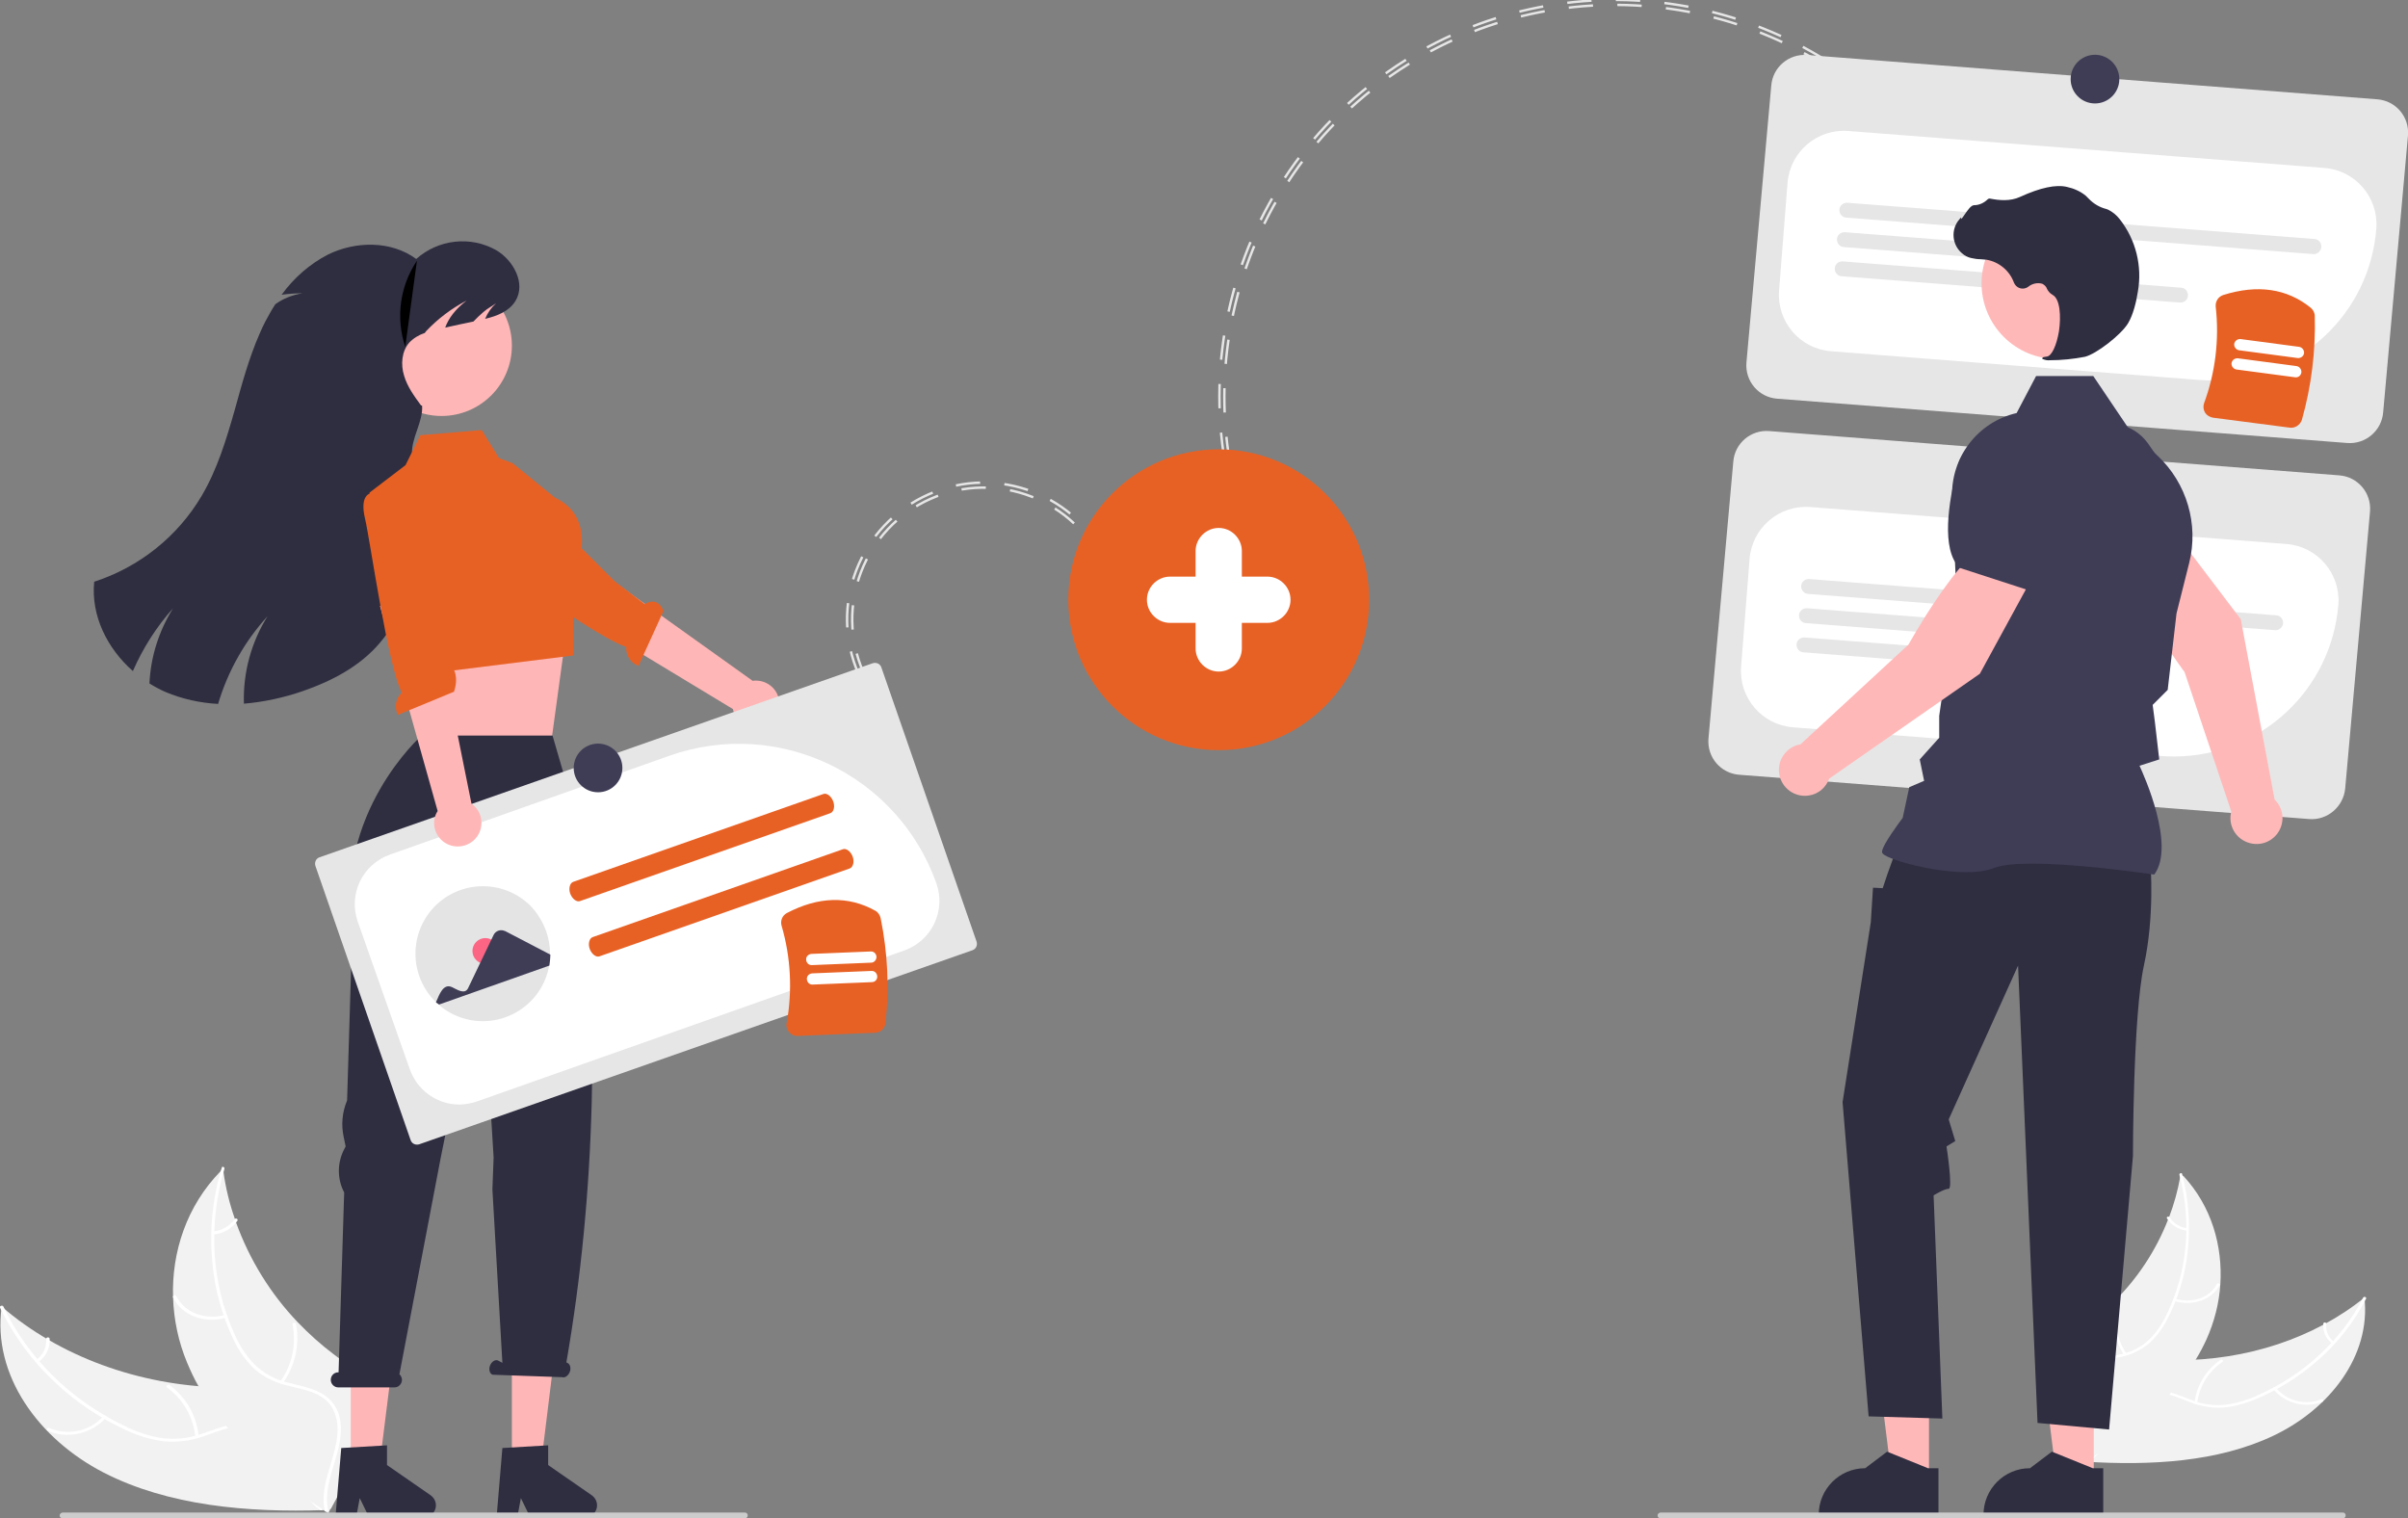 
<!-- Generator: Adobe Illustrator 24.0.0, SVG Export Plug-In . SVG Version: 6.00 Build 0)  -->
<svg version="1.1" id="Layer_1" xmlns="http://www.w3.org/2000/svg" xmlns:xlink="http://www.w3.org/1999/xlink" x="0px" y="0px"
	 viewBox="0 0 989.3 623.8" style="enable-background:new 0 0 989.3 623.8;" xml:space="preserve">
<rect x="0" y="0" width="989.3" height="623.8" fill="#808080" stroke="none"/>
<style type="text/css">
	.path{fill:none;}
	.color{fill:#E86124;}
    .leaf{fill:#F2F2F2;}
    .leaf_shade{fill:#FFFFFF;}
    .leaf_2{fill:#F2F2F2;}
    .leaf_shade_2{fill:#FFFFFF;}
	.st0{fill:#E6E6E6;}
	.st1{fill:#FFFFFF;}
	.st2{fill:#F2F2F2;}
	.st3{fill:#FFB8B8;}
	.st4{fill:#3F3D56;}
	.st5{fill:#2F2E41;}
	.st6{fill:#CCCCCC;}
	.st7{fill:#E86124;}
	.st8{fill:#FFB6B6;}
	.sun{fill:#FD6584;}
	.st10{fill:#E4E4E4;}

    .leaf, .leaf_shade {
                animation: shadeMoveleaf 0.5s ease-in-out infinite alternate;
            }
            
            @keyframes shadeMoveleaf {
                0% {
                    transform: translateX(0px);
                }
                100% {
                    transform: translateX(4px);
                }
            }

    .leaf_2, .leaf_shade_2 {
        animation: cloudMoveup 0.5s ease-in-out infinite alternate;
    }
    
    @keyframes cloudMoveup {
        0% {
            transform: translateY(0px);
        }
        100% {
            transform: translateY(4px);
        }
    }

    .sun {
        animation: sunMoveup 2.5s ease-in-out infinite alternate;
    }
    
    @keyframes sunMoveup {
        0% {
            transform: translateY(10px);
            opacity:0.2;
        }
        100% {
            transform: translateY(-4px);
            opacity:1;
        }
    }

	.path {
		stroke-dasharray: 10;
		stroke-dashoffset: 1000;
		animation: curve 5s linear alternate infinite;
	}
	 @keyframes curve {
		from {
			stroke-dashoffset: 500;
		}
		to {
			stroke-dashoffset: 0;
		}
    } 

	.color {
		 animation: color_change 8s alternate infinite;
	}
	 @keyframes color_change {
		0% {
			fill:#E6E6E6;
		}
		50% {
			fill:#E6E6E6;
		}	
		100% {
			fill:#E86124;
		}
    }

	

</style>
<path class="path" stroke="#E6E6E6" stroke-miterlimit="10" d="M587,19.1C658.3-19,748.6,1,796.6,68.6l-1.6,1.2C747.6,3,658.3-16.7,588,20.9c-6,3.2-11.7,6.8-17.3,10.7
	c-72.3,51.3-89.4,151.9-38.1,224.2l-1.6,1.2C479,183.7,496.3,81.9,569.5,30C575.1,26,581,22.4,587,19.1z"/>
<path class="st0" d="M964.3,182l-234.2-18.2c-7.6-0.6-13.2-7.2-12.6-14.8l10.2-113.8c0.6-7.6,7.2-13.2,14.8-12.6l234.2,18.2
	c7.6,0.6,13.2,7.2,12.6,14.8l-10.2,113.8C978.5,176.9,971.9,182.6,964.3,182z"/>
<path class="st1" d="M909,156.3c-1.8,0-3.6-0.1-5.4-0.2l-151.4-11.8c-12.7-1-22.2-12.1-21.3-24.8c0,0,0,0,0,0l3.5-44.4
	c1-12.7,12.1-22.2,24.8-21.3l195.8,15.2c12.7,1,22.2,12.1,21.3,24.8C973.6,129.1,944.3,156.2,909,156.3L909,156.3z"/>
<path class="st0" d="M950.4,104.4L758.5,89.4c-1.7-0.1-2.9-1.6-2.8-3.3c0.1-1.7,1.6-2.9,3.3-2.8l191.9,14.9c1.7,0.1,2.9,1.6,2.8,3.3
	C953.5,103.2,952.1,104.5,950.4,104.4L950.4,104.4z"/>
<path class="st0" d="M870.7,110.3l-113.2-8.8c-1.7-0.1-2.9-1.6-2.8-3.3c0.1-1.7,1.6-2.9,3.3-2.8l113.2,8.8c1.7,0.1,2.9,1.6,2.8,3.3
	C873.8,109.1,872.4,110.4,870.7,110.3C870.7,110.3,870.7,110.3,870.7,110.3L870.7,110.3z"/>
<path class="st0" d="M895.6,124.3l-139-10.8c-1.7-0.1-2.9-1.6-2.8-3.3c0.1-1.7,1.6-2.9,3.3-2.8c0,0,0,0,0,0l139,10.8
	c1.7,0.1,2.9,1.6,2.8,3.3S897.3,124.4,895.6,124.3L895.6,124.3z"/>
<path class="st0" d="M948.7,336.5l-234.2-18.2c-7.6-0.6-13.2-7.2-12.6-14.8l10.2-113.8c0.6-7.6,7.2-13.2,14.8-12.6l234.2,18.2
	c7.6,0.6,13.2,7.2,12.6,14.8l-10.2,113.8C962.8,331.4,956.2,337.1,948.7,336.5z"/>
<path class="st1" d="M893.3,310.8c-1.8,0-3.5-0.1-5.3-0.2l-151.4-11.8c-12.7-1-22.2-12.1-21.3-24.8c0,0,0,0,0,0l3.5-44.4
	c1-12.7,12.1-22.2,24.8-21.3c0,0,0,0,0,0l195.8,15.2c12.7,1,22.2,12.1,21.3,24.8c0,0,0,0,0,0C957.9,283.6,928.5,310.7,893.3,310.8z"
	/>
<path class="st0" d="M934.7,258.9l-191.9-14.9c-1.7-0.1-2.9-1.6-2.8-3.3c0.1-1.7,1.6-2.9,3.3-2.8l0,0l191.9,14.9
	c1.7,0.1,2.9,1.6,2.8,3.3C937.8,257.7,936.4,259,934.7,258.9z"/>
<path class="st0" d="M855,264.8L741.9,256c-1.7-0.1-2.9-1.6-2.8-3.3s1.6-2.9,3.3-2.8l113.2,8.8c1.7,0.1,2.9,1.6,2.8,3.3
	S856.7,264.9,855,264.8z"/>
<path class="st0" d="M879.9,278.8l-139-10.8c-1.7-0.1-2.9-1.6-2.8-3.3s1.6-2.9,3.3-2.8l0,0l139,10.8c1.7,0.1,2.9,1.6,2.8,3.3
	S881.6,278.9,879.9,278.8z"/>
<path class="path" stroke="#E6E6E6" stroke-miterlimit="10" d="M352.8,277.1c-12.5-28.3,0.3-61.4,28.7-74s61.4,0.3,74,28.7l0,0l-1.8,0.8c-12.1-27.3-44-39.7-71.3-27.7
	c-27.3,12.1-39.7,44-27.7,71.3c0,0,0,0,0,0L352.8,277.1z"/>
<path class="leaf_2" d="M934.1,589.8c22.9-10.9,40-32.7,37.3-56.7c-20.5,16.6-48.5,25.9-77.4,25.7c-11.2-0.1-23.8-1.2-32,5.1
	c-5.1,3.9-7.4,10.2-7.7,16.4c-0.3,6.2,1.2,12.5,2.7,18.7l-0.5,1.5C883.5,602.2,911.2,600.7,934.1,589.8z"/>
<path class="leaf_shade_2" d="M970.9,533.1c-8.9,17.3-24.2,31.7-43.3,40.1c-4.2,2-8.6,3.3-13.2,3.9c-4.7,0.5-9.4-0.1-13.7-1.8
	c-4.1-1.5-8.2-3.4-12.6-4c-4.4-0.6-8.8,0.6-12.2,3.3c-4.1,3.2-6.5,7.5-8.7,11.9c-2.4,4.8-4.9,9.9-9.7,13.2c-0.6,0.4,0.2,1.2,0.8,0.8
	c8.3-5.7,9.5-16.1,16.1-23.1c3.1-3.6,7.7-5.5,12.5-5.2c4.5,0.3,8.7,2.3,12.9,3.9c4.3,1.7,8.8,2.4,13.4,2.2c4.6-0.4,9.1-1.6,13.4-3.4
	c9.2-3.8,17.8-9.2,25.3-15.7c8.3-7.2,15.2-15.9,20.2-25.7C972.3,532.9,971.2,532.5,970.9,533.1L970.9,533.1z"/>
<path class="leaf_shade_2" d="M934,570.8c4.9,5.8,13,7.9,20.2,5.1c0.7-0.3,0.1-1.3-0.5-1c-6.6,2.6-14.2,0.7-18.7-4.8
	C934.4,569.6,933.5,570.2,934,570.8L934,570.8z"/>
<path class="leaf_shade_2" d="M902.7,576.3c0.9-6.8,4.7-12.9,10.4-16.8c0.6-0.4-0.2-1.2-0.8-0.8c-5.9,4-9.8,10.4-10.7,17.5
	C901.4,576.8,902.6,577,902.7,576.3L902.7,576.3z"/>
<path class="leaf_shade_2" d="M958.8,551.2c-2.2-1.7-3.4-4.5-3.1-7.3c0.1-0.7-1.1-0.8-1.2-0.1c-0.3,3.1,1,6.1,3.5,8.1
	c0.2,0.2,0.6,0.3,0.8,0.1C958.9,551.8,959,551.5,958.8,551.2C958.8,551.3,958.8,551.2,958.8,551.2L958.8,551.2z"/>
<path class="leaf" d="M895.9,482.4c-0.1,0.4-0.1,0.8-0.2,1.2c-1,5.6-2.5,11-4.5,16.3c-0.1,0.4-0.3,0.8-0.5,1.2
	c-5,12.8-12.7,24.4-22.5,34c-4,3.9-8.3,7.5-12.9,10.8c-6.4,4.5-13.7,8.9-17.8,15c-0.4,0.6-0.8,1.3-1.1,2l18.2,36.8
	c0.1,0.1,0.2,0.1,0.3,0.2l0.7,1.5c0.3-0.2,0.5-0.3,0.8-0.5c0.1-0.1,0.3-0.2,0.4-0.3c0.1-0.1,0.2-0.1,0.3-0.2c0,0,0.1,0,0.1-0.1
	c0.1-0.1,0.2-0.1,0.3-0.2c1.4-0.9,2.9-1.8,4.3-2.8c0,0,0,0,0,0c10.9-7.1,21.2-15.2,29.6-24.5c0.3-0.3,0.5-0.6,0.8-0.9
	c3.7-4.2,7.1-8.7,10-13.5c1.6-2.6,3-5.3,4.3-8.1c3.2-7.2,5.2-14.8,5.7-22.7c1-15.7-3.6-32-15.2-44.5
	C896.5,483.1,896.2,482.7,895.9,482.4z"/>
<path class="leaf_shade" d="M895.4,482.7c5.1,19.4,3.3,39.9-5.3,57.4c-1.8,3.9-4.2,7.4-7.3,10.4c-3.2,3-7.2,5-11.5,5.9
	c-4.1,1-8.5,1.5-12.2,3.4c-3.7,1.8-6.2,5.3-6.9,9.4c-0.9,4.9,0.2,9.9,1.6,14.8c1.5,5.4,3.1,11,1.7,16.4c-0.2,0.7,1,0.9,1.2,0.3
	c2.3-9.4-3.8-18.8-3.6-28.3c0.1-4.4,1.7-8.7,5.8-11.2c3.6-2.1,8.1-2.7,12.3-3.7c4.2-0.8,8.2-2.7,11.5-5.4c3.2-2.8,5.8-6.3,7.7-10.1
	c4.4-8.4,7.2-17.6,8.3-27c1.3-10.9,0.6-22-2.2-32.7C896.4,481.7,895.2,482,895.4,482.7L895.4,482.7z"/>
<path class="leaf_shade" d="M893.3,534.5c7.5,2.3,15.4-0.5,18.6-6.5c0.3-0.6-0.8-1.1-1.1-0.5c-2.9,5.7-10.3,8.2-17.3,6
	C892.8,533.3,892.6,534.3,893.3,534.5L893.3,534.5z"/>
<path class="leaf_shade" d="M873.6,556.1c-3.9-5.8-5.2-13-3.6-19.9c0.2-0.7-1-0.9-1.2-0.3c-1.6,7.1-0.2,14.6,3.8,20.7
	C873,557.2,874,556.7,873.6,556.1z"/>
<path class="leaf_shade" d="M898.6,504.6c-3-0.3-5.6-2-7.3-4.5c-0.4-0.6-1.4-0.1-1,0.5c1.8,2.8,4.8,4.6,8,5c0.3,0,0.6-0.1,0.7-0.4
	C899.1,504.9,898.9,504.7,898.6,504.6z"/>
<path class="st3" d="M934.5,328.5l-13.9-74.1l-27.3-36L873,231.6c2.9,15.5,24.5,44.5,24.5,44.5l19.2,57.3c-0.1,0.3-0.1,0.6-0.2,0.9
	c-1,5.8,2.9,11.3,8.8,12.3c5.8,1,11.3-2.9,12.3-8.8C938.2,334.4,937,330.9,934.5,328.5L934.5,328.5z"/>
<path class="st4" d="M873.6,239.5l22.9-18.6l0-0.1c4.3-9.7-5.2-26.4-14-38.6c-6-8.4-17.4-10.7-26.2-5.3l0,0
	c-6.3,4-9.9,11.2-9.1,18.6l1.9,18.6L873.6,239.5z"/>
<polygon class="st3" points="792.5,608.2 777.3,608.2 770,549.4 792.5,549.4 "/>
<path class="st5" d="M796.4,603.2l-4.3,0l-16.8-6.8l-9,6.8h0c-10.6,0-19.1,8.6-19.1,19.1v0.6l49.2,0L796.4,603.2z"/>
<polygon class="st3" points="860.2,608.2 845,608.2 837.7,549.4 860.2,549.4 "/>
<path class="st5" d="M864.1,603.2l-4.3,0l-16.8-6.8l-9,6.8h0c-10.6,0-19.1,8.6-19.1,19.1v0.6l49.2,0L864.1,603.2z"/>
<path class="st5" d="M883.5,354.8c0,0,1.8,21.4-2.7,41.9s-4.5,78.2-4.5,78.2l-9.8,112.4l-29.4-2.7l-8-187.9l-28.5,63.2l2.7,8.9
	l-3.6,2.2c0,0,2.7,17.4,0.9,17.4s-6.2,2.7-6.2,2.7l3.6,91.7l-30.3-0.9L757,452.8l11.6-73.9l0.9-14.2l4,0.2l2-6l3.7-10.2L883.5,354.8
	z"/>
<path class="st4" d="M885,359.3l0.2-0.2c8.5-11.9-4.3-40.4-6.2-44.5l8.1-2.6l-1.8-15.5l-0.9-6.9l6.2-6.2l0-0.2l3.6-31.2l5.2-20.7
	c4-15.9-1-32.8-12.9-44l-12-11.3l-14.5-21.5h-23.5l-8,15.2c-16.1,3.7-27.2,18.4-26.5,34.9l1.8,39.9l-7.1,49.6l0,9l-8,8.9l1.8,8.8
	l-6.1,2.6l-2.7,12.6c-1.1,1.5-8.5,11.3-8.5,14c0,0.4,0.3,0.8,0.9,1.2c5,3.4,32.8,10.3,45.1,5.4c13.1-5.2,65.1,2.6,65.7,2.7
	L885,359.3z"/>
<path class="st6" d="M681,622.6c0,0.7,0.5,1.2,1.2,1.2h280.3c0.7,0,1.2-0.5,1.2-1.2s-0.5-1.2-1.2-1.2H682.2
	C681.5,621.5,681,622,681,622.6L681,622.6z"/>
<circle class="st3" cx="845.2" cy="116.4" r="31.1"/>
<path class="st5" d="M842.2,148c4.8,0,9.6-0.5,14.3-1.4c4.7-1.1,15-9.1,17.8-13.8l0,0c2.1-3.5,3.4-8.9,4-12.9
	c1.9-10.5-0.8-21.4-7.4-29.8c-1.3-1.7-3-3.1-4.9-4c-0.2-0.1-0.4-0.1-0.5-0.2c-2.9-0.7-5.4-2.2-7.4-4.3c-0.4-0.4-0.8-0.8-1.2-1.2
	c-2.2-1.8-4.9-3-7.7-3.6c-4.5-1.1-11,0.3-19.3,4.1c-4.1,1.9-8.7,1.4-12.3,0.7c-0.4-0.1-0.8,0.1-1.1,0.4c-1.5,1.4-3.4,2.3-5.5,2.3
	c-1.3,0.1-2.5,1.9-4.1,4.2c-0.3,0.5-0.8,1.1-1.1,1.5l-0.1-0.7l-0.7,0.8c-3.6,4.1-3.1,10.4,1,13.9c1.1,1,2.4,1.7,3.8,2
	c1.3,0.3,2.6,0.5,3.9,0.5c0.8,0.1,1.6,0.1,2.4,0.2c5.2,0.9,9.5,4.5,11.3,9.4c0.8,2,3,3,5,2.2c0.3-0.1,0.6-0.3,0.9-0.5
	c1.6-1.3,3.8-1.8,5.8-1.2c0.9,0.5,1.6,1.2,1.9,2.1c0.5,1,1.2,1.8,2.2,2.4c3.2,1.6,3.6,8.9,2.7,15c-1,5.9-3,10.2-5,10.4
	c-1.6,0.2-1.7,0.3-1.8,0.6l-0.1,0.2l0.2,0.2C840.4,148,841.3,148.1,842.2,148z"/>
<circle class="st7" cx="500.7" cy="246.4" r="61.8"/>
<path class="st3" d="M835,237.2l-20.4-13c-13,9-30.5,40.6-30.5,40.6l-44.4,41c-5.8,1-9.7,6.5-8.7,12.3c1,5.8,6.5,9.7,12.3,8.7
	c3.8-0.6,6.9-3.3,8.2-6.9l61.9-43.1L835,237.2z"/>
<path class="st4" d="M833.1,242.4l13.6-32.6l-4.9-18c-2-7.2-7.9-12.7-15.2-14.1l0,0c-10.1-1.9-20,4.4-22.5,14.4
	c-3.7,14.6-6.6,33.6,0.9,41.1l0.1,0.1L833.1,242.4z"/>
<path class="leaf" d="M42.6,605C16,591.3-3.3,565,0.7,536.8c23.6,20.4,56.2,32.4,90.2,33.2c13.3,0.3,28.1-0.6,37.5,7.2
	c5.8,4.8,8.3,12.2,8.4,19.6c0.1,7.3-1.9,14.7-3.9,21.9l0.5,1.7C101.7,621.5,69.1,618.6,42.6,605z"/>
<path class="leaf_shade" d="M1.4,536.8c9.8,20.7,27.3,38.2,49.5,48.9c4.9,2.5,10,4.2,15.4,5.1c5.5,0.7,11,0.2,16.2-1.6
	c4.9-1.6,9.8-3.7,15-4.3c5.1-0.6,10.3,1,14.3,4.3c4.7,3.9,7.4,9.1,9.8,14.3c2.7,5.8,5.4,11.9,10.9,15.9c0.7,0.5-0.3,1.4-1,1
	c-9.6-7.1-10.6-19.4-18.1-27.8c-3.5-3.9-8.5-6.9-14.5-6.6c-5.3,0.2-10.3,2.4-15.3,4.1c-5.1,1.8-10.5,2.5-15.9,2.1
	c-5.4-0.7-10.7-2.2-15.6-4.5c-10.7-4.9-20.6-11.4-29.2-19.5c-9.5-8.8-17.3-19.3-22.9-31C-0.3,536.5,1.1,536.1,1.4,536.8L1.4,536.8z"
	/>
<path class="leaf_shade" d="M43.5,582.5c-5.8,6.6-16.1,8.9-23.9,5.3c-0.8-0.4-0.1-1.5,0.7-1.1c7.7,3.3,16.7,1.3,22.3-5
	C43,581.1,44,581.9,43.5,582.5z"/>
<path class="leaf_shade" d="M80.2,590.2c-0.8-8.1-5-15.4-11.6-20.2c-0.7-0.5,0.3-1.4,1-1c6.8,5,11.2,12.6,12,21
	C81.6,590.9,80.2,591,80.2,590.2z"/>
<path class="leaf_shade" d="M15,558.6c2.7-1.9,4.2-5.1,4-8.5c-0.1-0.8,1.3-0.9,1.4-0.1c0.2,3.7-1.4,7.2-4.4,9.4c-0.3,0.3-0.7,0.3-1,0.1
	C14.8,559.3,14.7,558.9,15,558.6C15,558.6,15,558.6,15,558.6L15,558.6z"/>
<path class="leaf_2" d="M91.6,479.9c0.1,0.5,0.1,1,0.2,1.5c0.9,6.6,2.5,13.1,4.7,19.4c0.2,0.5,0.3,1,0.5,1.5
	c5.5,15.2,14.1,29.2,25.3,40.9c4.6,4.8,9.5,9.2,14.8,13.2c7.3,5.6,15.9,11,20.4,18.3c0.5,0.8,0.9,1.5,1.3,2.4l-22.8,42.7
	c-0.1,0.1-0.2,0.2-0.3,0.2l-0.8,1.7c-0.3-0.2-0.6-0.4-0.9-0.6c-0.2-0.1-0.3-0.2-0.5-0.3c-0.1-0.1-0.2-0.2-0.3-0.2
	c0,0-0.1-0.1-0.1-0.1c-0.1-0.1-0.2-0.1-0.3-0.2c-1.7-1.1-3.3-2.3-5-3.4c0,0,0,0,0,0c-12.6-8.8-24.4-18.7-34-30
	c-0.3-0.3-0.6-0.7-0.9-1c-4.3-5.1-8-10.5-11.3-16.3c-1.8-3.1-3.3-6.4-4.7-9.7c-3.6-8.6-5.5-17.7-5.8-26.9
	c-0.6-18.5,5.5-37.5,19.6-51.9C90.9,480.6,91.3,480.2,91.6,479.9z"/>
<path class="leaf_shade_2" d="M92.2,480.2c-6.7,22.7-5.4,46.9,4.1,67.8c2,4.6,4.7,8.9,8.2,12.5c3.7,3.6,8.3,6.2,13.3,7.4
	c4.8,1.3,9.9,2.1,14.2,4.5c4.3,2.3,7.2,6.5,7.8,11.3c0.9,5.8-0.7,11.6-2.4,17.3c-1.9,6.3-4,12.9-2.6,19.3c0.2,0.8-1.2,1-1.4,0.3
	c-2.4-11.1,5.2-22,5.3-33.2c0-5.2-1.7-10.3-6.4-13.4c-4.1-2.7-9.4-3.5-14.3-4.8c-4.9-1.1-9.5-3.4-13.4-6.7
	c-3.6-3.5-6.6-7.6-8.7-12.2c-4.8-10.1-7.8-21-8.7-32.1c-1.2-12.9,0.1-26,3.9-38.4C91.1,479,92.4,479.4,92.2,480.2L92.2,480.2z"/>
<path class="leaf_shade_2" d="M92.7,541.4c-8.9,2.5-18.2-1.1-21.6-8.4c-0.3-0.7,0.9-1.3,1.3-0.6c3.3,6.8,11.8,10.1,20.1,7.8
	C93.4,539.9,93.6,541.1,92.7,541.4L92.7,541.4z"/>
<path class="leaf_shade_2" d="M115.2,567.5c4.8-6.7,6.6-15.1,5-23.3c-0.2-0.8,1.2-1.1,1.4-0.3c1.6,8.4-0.3,17.2-5.3,24.2
	C115.8,568.9,114.7,568.2,115.2,567.5L115.2,567.5z"/>
<path class="leaf_shade_2" d="M87.6,505.9c3.5-0.3,6.7-2.1,8.8-5c0.5-0.7,1.6,0,1.1,0.7c-2.3,3.2-5.8,5.2-9.7,5.6c-0.4,0-0.7-0.1-0.8-0.5
	C87,506.3,87.2,505.9,87.6,505.9z"/>
<polygon class="st8" points="172,265.9 174,284.5 172.8,308.9 226.8,302.5 231.8,265.9 225.4,266 "/>
<polygon class="st8" points="144.1,603 155.8,603 161.5,557.5 144.1,557.5 "/>
<path class="st5" d="M140.2,594.9l18.8-1.1v8.1l17.9,12.4c2.3,1.6,2.9,4.7,1.3,7c-0.9,1.4-2.5,2.2-4.1,2.2h-22.4l-3.9-8l-1.5,8h-8.5
	L140.2,594.9z"/>
<polygon class="st8" points="210.3,603 222.1,603 227.7,557.5 210.3,557.5 "/>
<path class="st5" d="M206.4,594.9l18.8-1.1v8.1l17.9,12.4c2.3,1.6,2.9,4.7,1.3,7c-0.9,1.4-2.5,2.2-4.1,2.2h-22.4l-3.9-8l-1.5,8h-8.5
	L206.4,594.9z"/>
<path class="st5" d="M139,563.8h0.1l2.3-73.9c-3-5.7-2.9-12.6,0.3-18.3l0.3-0.6l-0.8-3.9c-1.1-5-0.6-10.2,1.4-15l2.1-69
	c-7.6-49,28.5-80.9,28.5-80.9H227l11.6,39.8c7.7,74.6,6.3,147.3-5.9,217.7l0.3,0.2c1.2,0.4,1.7,2.1,1.1,3.7s-2,2.6-3.2,2.2l-28.5-1
	c-1.2-0.4-1.7-2.1-1.1-3.7c0.6-1.6,2-2.6,3.2-2.2l1.9,1l-4.1-71.3l0.5-13l-0.9-14.8l-4.4-66.5L181,476l-16.9,88.6
	c1.3,1.2,1.4,3.1,0.2,4.4c-0.6,0.7-1.4,1-2.3,1H139c-1.7,0-3.1-1.4-3.1-3.1C135.9,565.2,137.2,563.8,139,563.8L139,563.8L139,563.8z
	"/>
<circle class="st8" cx="181.4" cy="142" r="28.9"/>
<path class="st5" d="M54.6,275.7c4.1-9.4,9.7-18.2,16.5-25.8c-5.8,9.3-9.2,19.9-9.7,30.9c2.1,1.3,4.3,2.5,6.6,3.5
	c6.9,2.9,14.2,4.5,21.6,4.9c4-13.4,10.9-25.7,20.3-36c-6.7,10.7-10.1,23.2-9.7,35.9c8.3-0.7,16.5-2.5,24.3-5.2
	c11.8-4.1,23.3-10.1,31.4-19.6c8.8-10.2,13.2-23.7,14.6-37.1c1.4-13.4,0.1-27-1.2-40.4c-0.6-6.4,4.7-13.8,4.1-20.2h-0.4
	c-2.8-3.8-5.7-7.8-7-12.3c-1.4-4.5-1-9.9,2.1-13.5c1.8-1.9,4-3.2,6.4-4c0.2-0.3,0.5-0.6,0.7-0.9c4.8-5,10.3-9.2,16.5-12.4
	c-4.5,3.4-7.4,7.2-8.8,11.1c3.9-0.9,7.7-1.7,11.6-2.5c1.3-1.4,2.7-2.7,4.1-3.9c2.1-1.8,2.8-1.9,5.2-3.6c-2,1.8-3.5,4-4.5,6.4
	c5-1.2,9.9-3.1,12.5-7.4c4.3-7.1-0.8-16.6-7.9-20.8c-10.6-6-23.8-4.5-32.9,3.6c-10.3-7.6-24.9-7.4-36.3-1.8c-7.5,3.9-14,9.6-19,16.5
	c2.8-0.4,5.7-0.6,8.6-0.6c-4,0.6-7.9,2.1-11.2,4.5c-1.5,2.3-2.8,4.7-4.1,7.1c-0.8,1.6-1.6,3.2-2.3,4.9c-4.4,10-7.3,20.7-10.2,31.2
	c-3.5,12.3-7.2,24.6-13.7,35.6c-9.9,16.7-25.6,29.2-44.1,35.2C37.3,252.8,44,266.4,54.6,275.7z"/>
<path class="st7" d="M210.6,190.3l-5.6-2.1l-7.1-11.5l-25.2,2.1l-6.1,12.3l-14.8,11.3l6.5,34l10,41.3l67.2-8.4l-0.1-31.1
	c0,0,12.1-24.6-7.5-33.8L210.6,190.3z"/>
<path class="st8" d="M314.1,298.2c-4.9,2-10.5-0.4-12.5-5.3c-0.2-0.5-0.4-1.1-0.5-1.6l-74.9-45.3l13.7-15.8l69.3,49.5
	c5.3-0.7,10.2,2.9,10.9,8.2C320.8,292.3,318.3,296.6,314.1,298.2L314.1,298.2z"/>
<path class="st7" d="M201.3,224.4c0,0-3.6,3.6,5.4,9.5c7.2,4.7,39.3,28.2,50.6,31.9c-0.3,3.4,1.8,6.6,5,7.8l10.3-22.6
	c-2.2-5.2-5.8-4-7.7-2.8l-12.4-9.4L222,208.3l-18.2,13.4L201.3,224.4z"/>
<path class="st9" d="M171.3,107.1c-7,10.4-8.8,23.5-4.8,35.4"/>
<path class="st6" d="M24.5,622.6c0,0.7,0.5,1.2,1.2,1.2c0,0,0,0,0,0H306c0.7,0,1.2-0.5,1.2-1.2s-0.5-1.2-1.2-1.2H25.7
	C25.1,621.5,24.5,622,24.5,622.6C24.5,622.6,24.5,622.6,24.5,622.6z"/>
<path id="a4a87c0b-578c-404f-b0e7-3c25016717c2-629" class="st0" d="M131.3,352.2c-1.5,0.5-2.2,2.1-1.7,3.6l39.1,112.6
	c0.5,1.5,2.1,2.2,3.6,1.7l227.2-79.7c1.5-0.5,2.2-2.1,1.7-3.6l-39.1-112.6c-0.5-1.5-2.1-2.2-3.6-1.7L131.3,352.2z"/>
<path class="st1" d="M188.8,453.8c-9.2,0-17.3-5.8-20.4-14.4L147,378.7c-4-11.3,1.9-23.6,13.2-27.6L275,310.5
	c44.8-15.8,93.8,7.7,109.7,52.4c4,11.3-1.9,23.6-13.2,27.6l-0.2-0.5l0.2,0.5l-175.5,62C193.7,453.3,191.3,453.7,188.8,453.8z"/>
<path id="e6660b72-17a8-4076-a000-8bf222be7673-630" class="color" d="M341.1,334.1l-102.8,36.1c-1.4,0.5-3.2-0.9-4-3
	s-0.2-4.4,1.2-4.9l102.8-36.1c1.4-0.5,3.2,0.9,4,3S342.6,333.6,341.1,334.1z"/>
<path id="f689c0b7-f689-4c10-b0b9-25ad5f15d9dd-631" class="color" d="M349.1,356.8l-102.8,36.1c-1.4,0.5-3.2-0.9-4-3
	s-0.2-4.4,1.2-4.9l102.8-36.1c1.4-0.5,3.2,0.9,4,3S350.5,356.3,349.1,356.8z"/>
<path id="f731b694-f804-4551-a9ab-28894637a524-632" class="st0" d="M259.6,445.5"/>
<path class="st10" d="M224.4,382.6c1.1,3.1,1.6,6.4,1.6,9.7c0,1.5-0.2,3-0.4,4.5c-2.7,15.1-17.2,25-32.2,22.3
	c-4.8-0.9-9.4-3-13.1-6.3c-0.4-0.3-0.7-0.6-1.1-1c-11-10.6-11.4-28.1-0.8-39.2c10.6-11,28.1-11.4,39.2-0.8
	C220.6,374.8,222.9,378.5,224.4,382.6z"/>
<circle class="sun" cx="199.4" cy="390.7" r="5.3"/>
<path class="st4" d="M179.1,411.8c1.4-3.2,3-8,6.7-6.2c1.8,0.8,5.1,3.2,6.5,0.4l10.5-21.9c0.8-1.7,2.9-2.4,4.6-1.6c0,0,0,0,0.1,0
	l18.6,9.7c0,1.5-0.2,3-0.4,4.5l-45.3,16L179.1,411.8z"/>
<path class="st8" d="M184.5,347.1c-4.9-1.9-7.4-7.5-5.5-12.4c0.2-0.5,0.5-1,0.8-1.5l-23.7-84.3l20.8-2.2l16.8,83.5
	c4.4,3.1,5.4,9.1,2.3,13.5C193.4,347.3,188.7,348.7,184.5,347.1L184.5,347.1z"/>
<path class="st7" d="M152.6,202.6c0,0-5.1,0.2-2.6,10.6c2,8.4,9.4,60.9,15.1,71.4c-2.6,2.3-3.2,6.1-1.6,9.1l23-9.5
	c1.9-5.3,0.4-10.1-1.7-10.5l-2.7-15.3l-4-51.4l-21.9-4.6L152.6,202.6z"/>
<path class="st7" d="M359.6,424.3l-31.8,1.3c-1.4,0.1-2.7-0.5-3.6-1.6c-0.9-1-1.3-2.4-1-3.7c2.4-13.3,1.7-27-2.1-40
	c-0.6-2,0.3-4.2,2.2-5.2c13-6.8,25.2-7.1,36.2-1c1.2,0.6,2,1.8,2.3,3.1c2.9,14.2,3.6,28.7,2,43C363.6,422.5,361.8,424.2,359.6,424.3
	z"/>
<path class="st1" d="M358.2,403.5l-24.3,1c-1.3,0.1-2.3-0.9-2.4-2.2s0.9-2.3,2.2-2.4c0,0,0,0,0,0l24.3-1c1.3-0.1,2.3,0.9,2.4,2.2
	C360.5,402.4,359.5,403.5,358.2,403.5C358.2,403.5,358.2,403.5,358.2,403.5L358.2,403.5z"/>
<path class="st1" d="M357.9,395.5l-24.3,1c-1.3,0.1-2.3-0.9-2.4-2.2c-0.1-1.3,0.9-2.3,2.2-2.4l24.3-1c1.3-0.1,2.3,0.9,2.4,2.2
	C360.1,394.4,359.1,395.5,357.9,395.5z"/>
<path class="st7" d="M940.7,175.7l-31.5-4.1c-1.4-0.2-2.6-1-3.3-2.1c-0.7-1.2-0.8-2.6-0.4-3.8c4.7-12.7,6.3-26.3,4.8-39.7
	c-0.2-2.1,1-4.1,3.1-4.8c14-4.4,26.1-2.7,35.9,5.2c1,0.8,1.7,2.1,1.7,3.4c0.4,14.4-1.4,28.9-5.3,42.7
	C945,174.6,942.9,176,940.7,175.7z"/>
<path class="st1" d="M942.9,155l-24.1-3.2c-1.2-0.2-2.1-1.3-2-2.6c0.2-1.2,1.3-2.1,2.6-2l0,0l24.1,3.2c1.2,0.2,2.1,1.3,2,2.6
	C945.3,154.3,944.2,155.2,942.9,155L942.9,155z"/>
<path class="st1" d="M944,147.1l-24.1-3.2c-1.2-0.2-2.1-1.3-2-2.6c0.2-1.2,1.3-2.1,2.6-2c0,0,0,0,0,0l24.1,3.2
	c1.2,0.2,2.1,1.3,2,2.6C946.4,146.4,945.2,147.2,944,147.1C944,147.1,944,147.1,944,147.1z"/>
<path class="st1" d="M520.7,236.9h-10.5v-10.5c0-5.2-4.3-9.5-9.5-9.5s-9.5,4.3-9.5,9.5v10.5h-10.5c-5.2,0-9.5,4.3-9.5,9.5
	s4.3,9.5,9.5,9.5h10.5v10.5c0,5.2,4.3,9.5,9.5,9.5s9.5-4.3,9.5-9.5v-10.5h10.5c5.2,0,9.5-4.3,9.5-9.5S525.9,236.9,520.7,236.9z"/>
<circle class="st4" cx="860.7" cy="32.5" r="10"/>
<circle class="st4" cx="245.7" cy="315.5" r="10"/>
</svg>
